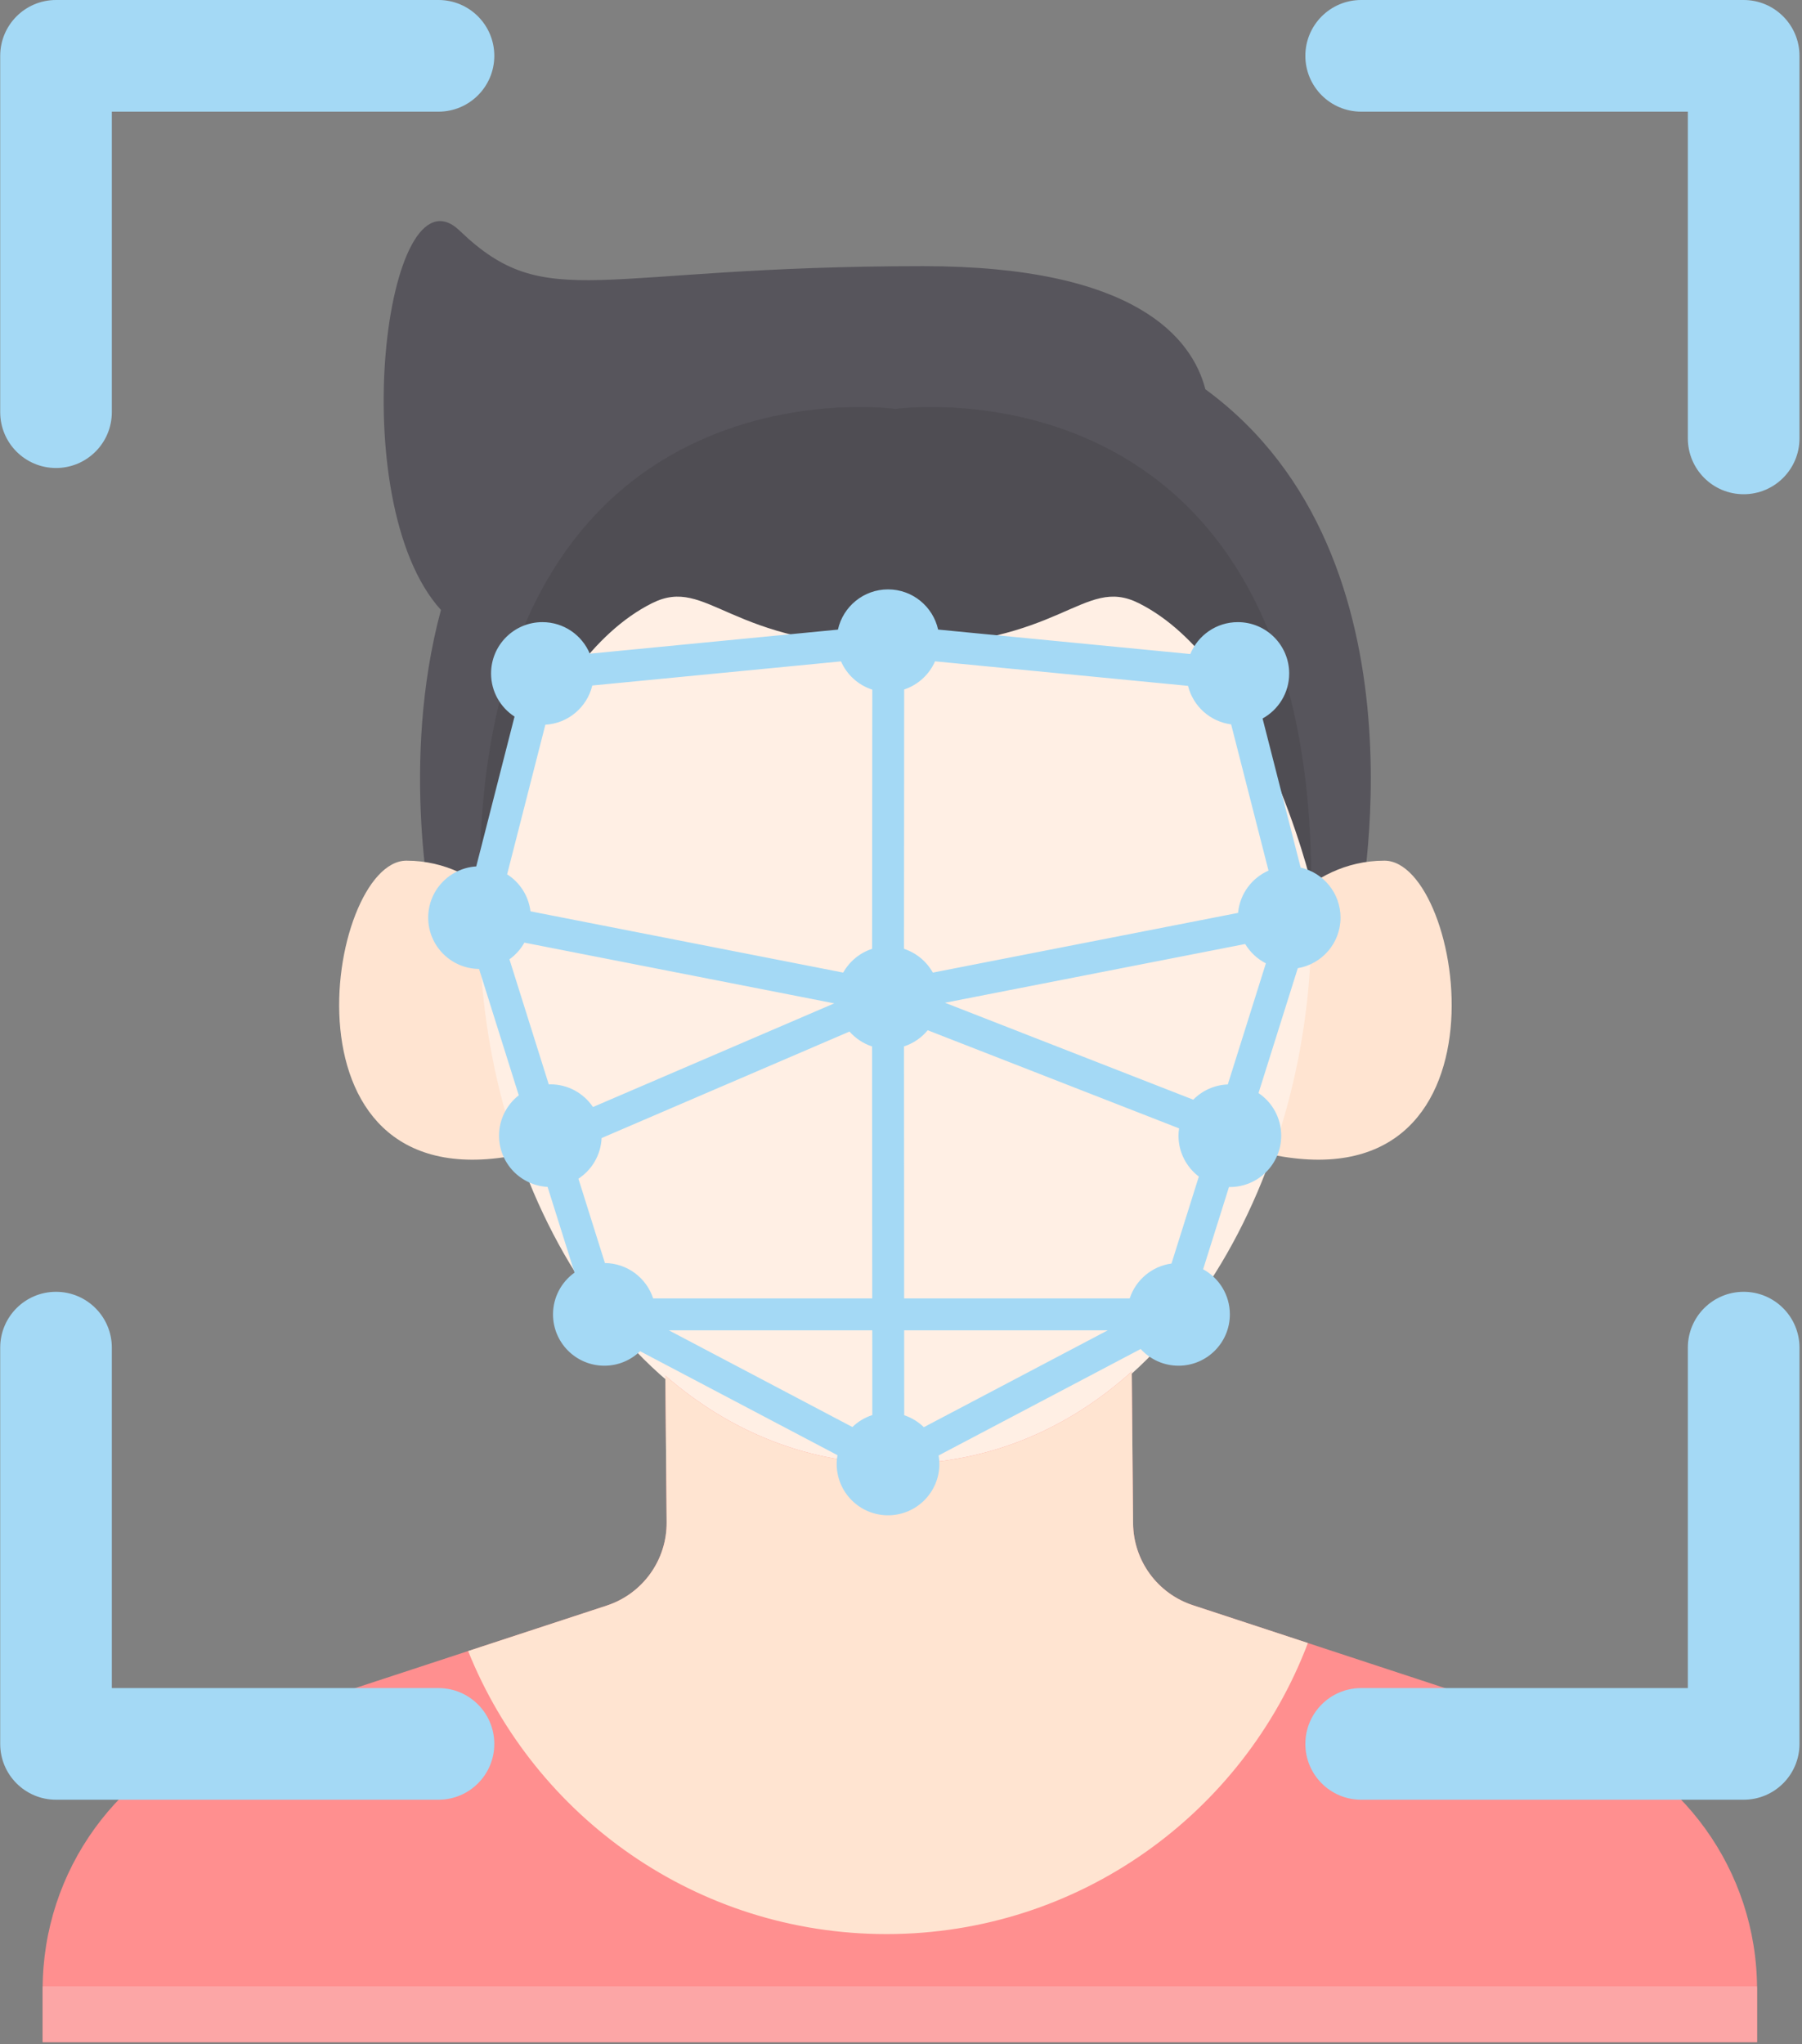 <?xml version="1.0" encoding="UTF-8"?>
<svg width="291px" height="330px" viewBox="0 0 291 330" version="1.1" xmlns="http://www.w3.org/2000/svg" xmlns:xlink="http://www.w3.org/1999/xlink">
    <rect x="0" y="0" width="291" height="330" fill="#808080" stroke="none"/>
    <!-- Generator: Sketch 54.1 (76490) - https://sketchapp.com -->
    <title>facial-recognition</title>
    <desc>Created with Sketch.</desc>
    <g id="desktop" stroke="none" stroke-width="1" fill="none" fill-rule="evenodd">
        <g id="ms_azure" transform="translate(-1149, -3038)" fill-rule="nonzero">
            <g id="facial-recognition" transform="translate(1149, 3038)">
                <path d="M194.653,62.846 C192.525,54.623 183.452,42.969 149.066,42.969 C95.94,42.969 88.377,50.835 74.239,37.25 C62.308,25.785 55.304,80.956 71.208,98.477 C64.496,123.291 69.865,148.146 69.865,148.146 L219.334,148.146 C219.334,148.146 231.881,90.087 194.653,62.846 Z" id="Path" fill="#57555C"></path>
                <path d="M84.957,150.754 C84.957,150.754 78.514,138.951 65.628,138.951 C52.739,138.951 43.61,195.611 84.957,186.165 L84.957,150.754 Z" id="Path" fill="#FFE4D1"></path>
                <path d="M204.24,150.754 C204.24,150.754 210.683,138.951 223.571,138.951 C236.458,138.951 245.587,195.611 204.24,186.165 L204.24,150.754 Z" id="Path" fill="#FFE4D1"></path>
                <path d="M144.6,74.83 C45.864,74.83 64.743,236.762 144.6,236.762 C224.457,236.762 243.336,74.83 144.6,74.83 Z" id="Path" fill="#FFEFE4"></path>
                <path d="M144.6,66.015 C144.6,66.015 77.44,56.542 77.44,142.711 C77.44,142.711 85.898,107.096 105.295,97.383 C114.331,92.859 117.64,104.319 144.6,104.319 C171.557,104.319 174.866,92.859 183.902,97.383 C203.302,107.096 211.757,142.711 211.757,142.711 C211.757,56.542 144.6,66.015 144.6,66.015 Z" id="Path" fill="#4F4D53"></path>
                <path d="M182.977,245.931 L182.76,221.431 C172.615,230.56 159.993,236.219 145.231,236.349 C130.469,236.48 117.748,231.043 107.445,222.095 L107.654,245.737 C107.709,251.856 103.796,257.306 97.982,259.212 L37.331,279.105 C19.166,285.062 6.886,302.018 6.886,321.133 L6.886,329.694 L283.74,329.694 L283.74,321.116 C283.74,302.008 271.467,285.06 253.315,279.095 L192.641,259.157 C186.917,257.278 183.029,251.957 182.977,245.931 L182.977,245.931 Z" id="Path" fill="#FF8F8F"></path>
                <path d="M143.149,312.248 C174.26,312.248 200.797,292.72 211.206,265.258 L192.641,259.157 C186.915,257.276 183.029,251.957 182.977,245.931 L182.76,221.429 C172.615,230.56 159.993,236.219 145.231,236.349 C130.469,236.478 117.748,231.043 107.445,222.093 L107.654,245.735 C107.709,251.856 103.796,257.303 97.982,259.212 L75.599,266.556 C86.345,293.331 112.53,312.248 143.149,312.248 L143.149,312.248 Z" id="Path" fill="#FFE4D1"></path>
                <g id="Group" fill="#A4D9F5">
                    <path d="M70.811,290.557 L9.046,290.557 C4.067,290.557 0.033,286.524 0.033,281.544 L0.033,217.568 C0.033,212.589 4.067,208.555 9.046,208.555 C14.023,208.555 18.059,212.589 18.059,217.568 L18.059,272.533 L70.811,272.533 C75.79,272.533 79.824,276.57 79.824,281.547 C79.824,286.524 75.79,290.557 70.811,290.557 Z" id="Path"></path>
                    <path d="M9.046,75.557 C4.067,75.557 0.033,71.523 0.033,66.543 L0.033,9.013 C0.033,4.036 4.067,0 9.046,0 L70.811,0 C75.79,0 79.824,4.036 79.824,9.013 C79.824,13.99 75.79,18.027 70.811,18.027 L18.059,18.027 L18.059,66.543 C18.059,71.523 14.025,75.557 9.046,75.557 Z" id="Path"></path>
                    <path d="M281.579,290.557 L219.812,290.557 C214.835,290.557 210.798,286.524 210.798,281.544 C210.798,276.567 214.835,272.531 219.812,272.531 L272.566,272.531 L272.566,217.568 C272.566,212.589 276.6,208.555 281.579,208.555 C286.556,208.555 290.593,212.589 290.593,217.568 L290.593,281.547 C290.593,286.524 286.556,290.557 281.579,290.557 L281.579,290.557 Z" id="Path"></path>
                    <path d="M281.579,79.792 C276.6,79.792 272.566,75.758 272.566,70.778 L272.566,18.027 L219.812,18.027 C214.835,18.027 210.798,13.99 210.798,9.013 C210.798,4.036 214.835,0 219.812,0 L281.579,0 C286.556,0 290.593,4.036 290.593,9.013 L290.593,70.778 C290.593,75.758 286.556,79.792 281.579,79.792 L281.579,79.792 Z" id="Path"></path>
                </g>
                <path d="M216.477,148.146 C216.477,144.202 213.726,140.91 210.039,140.068 L203.89,115.998 C206.45,114.587 208.186,111.864 208.186,108.733 C208.186,104.153 204.474,100.441 199.894,100.441 C196.426,100.441 193.458,102.569 192.221,105.592 L151.493,101.641 C150.668,97.931 147.364,95.155 143.405,95.155 C139.444,95.155 136.137,97.936 135.315,101.648 L95.245,105.536 C93.993,102.544 91.041,100.441 87.593,100.441 C83.013,100.441 79.301,104.153 79.301,108.733 C79.301,111.65 80.81,114.21 83.089,115.689 L76.907,139.879 C72.576,140.156 69.149,143.745 69.149,148.143 C69.149,152.695 72.818,156.387 77.36,156.432 L83.775,176.828 C81.839,178.347 80.589,180.701 80.589,183.351 C80.589,187.78 84.059,191.384 88.428,191.62 L92.781,205.457 C90.681,206.961 89.305,209.418 89.305,212.197 C89.305,216.776 93.017,220.488 97.599,220.488 C99.843,220.488 101.875,219.595 103.368,218.147 L135.242,234.934 C135.164,235.394 135.114,235.864 135.114,236.347 C135.114,240.927 138.826,244.638 143.405,244.638 C147.985,244.638 151.697,240.927 151.697,236.347 C151.697,235.879 151.649,235.424 151.576,234.976 L184.204,217.79 C185.72,219.445 187.893,220.488 190.315,220.488 C194.894,220.488 198.606,216.776 198.606,212.197 C198.606,209.058 196.861,206.325 194.288,204.919 L198.466,191.635 C198.513,191.635 198.559,191.643 198.604,191.643 C203.186,191.643 206.898,187.931 206.898,183.351 C206.898,180.484 205.444,177.959 203.234,176.471 L209.576,156.309 C213.492,155.65 216.477,152.25 216.477,148.146 L216.477,148.146 Z M192.696,177.539 L152.599,161.889 L201.081,152.406 C201.878,153.734 203.038,154.82 204.423,155.527 L198.274,175.077 C196.094,175.163 194.127,176.083 192.696,177.539 L192.696,177.539 Z M199.932,147.381 L150.64,157.023 C149.634,155.222 147.975,153.837 145.983,153.185 L146.013,111.313 C148.249,110.571 150.062,108.906 150.997,106.769 L191.851,110.729 C192.664,114.001 195.41,116.504 198.813,116.946 L204.848,140.556 C202.152,141.743 200.211,144.321 199.932,147.381 L199.932,147.381 Z M140.855,209.624 L105.476,209.624 C104.4,206.335 101.329,203.953 97.687,203.913 L93.407,190.295 C95.572,188.881 97.026,186.482 97.152,183.733 L137.183,166.539 C138.154,167.638 139.404,168.481 140.83,168.946 L140.855,209.624 Z M85.666,147.13 C85.36,144.617 83.931,142.457 81.894,141.157 L88.068,117.002 C91.765,116.79 94.808,114.165 95.648,110.672 L135.81,106.776 C136.758,108.936 138.597,110.611 140.863,111.341 L140.835,153.183 C138.836,153.832 137.176,155.22 136.167,157.021 L85.666,147.13 Z M82.269,154.878 C83.255,154.169 84.084,153.251 84.681,152.185 L134.724,161.987 L95.758,178.724 C94.27,176.516 91.745,175.06 88.878,175.06 C88.79,175.06 88.707,175.072 88.619,175.075 L82.269,154.878 Z M140.86,214.774 L140.868,228.455 C139.645,228.848 138.551,229.514 137.649,230.387 L108.011,214.774 L140.86,214.774 Z M149.189,230.414 C148.302,229.549 147.223,228.885 146.018,228.485 L146.011,214.777 L178.882,214.777 L149.189,230.414 Z M189.181,203.993 C186.004,204.428 183.404,206.654 182.433,209.624 L146.008,209.624 L145.983,168.941 C147.497,168.446 148.82,167.533 149.81,166.328 L190.408,182.172 C190.35,182.559 190.312,182.951 190.312,183.354 C190.312,186.047 191.605,188.436 193.597,189.95 L189.181,203.993 Z" id="Shape" fill="#A4D9F5"></path>
                <path d="M283.722,320.68 L6.903,320.68 C6.901,320.831 6.886,320.982 6.886,321.133 L6.886,329.694 L283.74,329.694 L283.74,321.116 C283.74,320.97 283.724,320.826 283.722,320.68 L283.722,320.68 Z" id="Path" fill="#FCA6A6"></path>
            </g>
        </g>
    </g>
</svg>